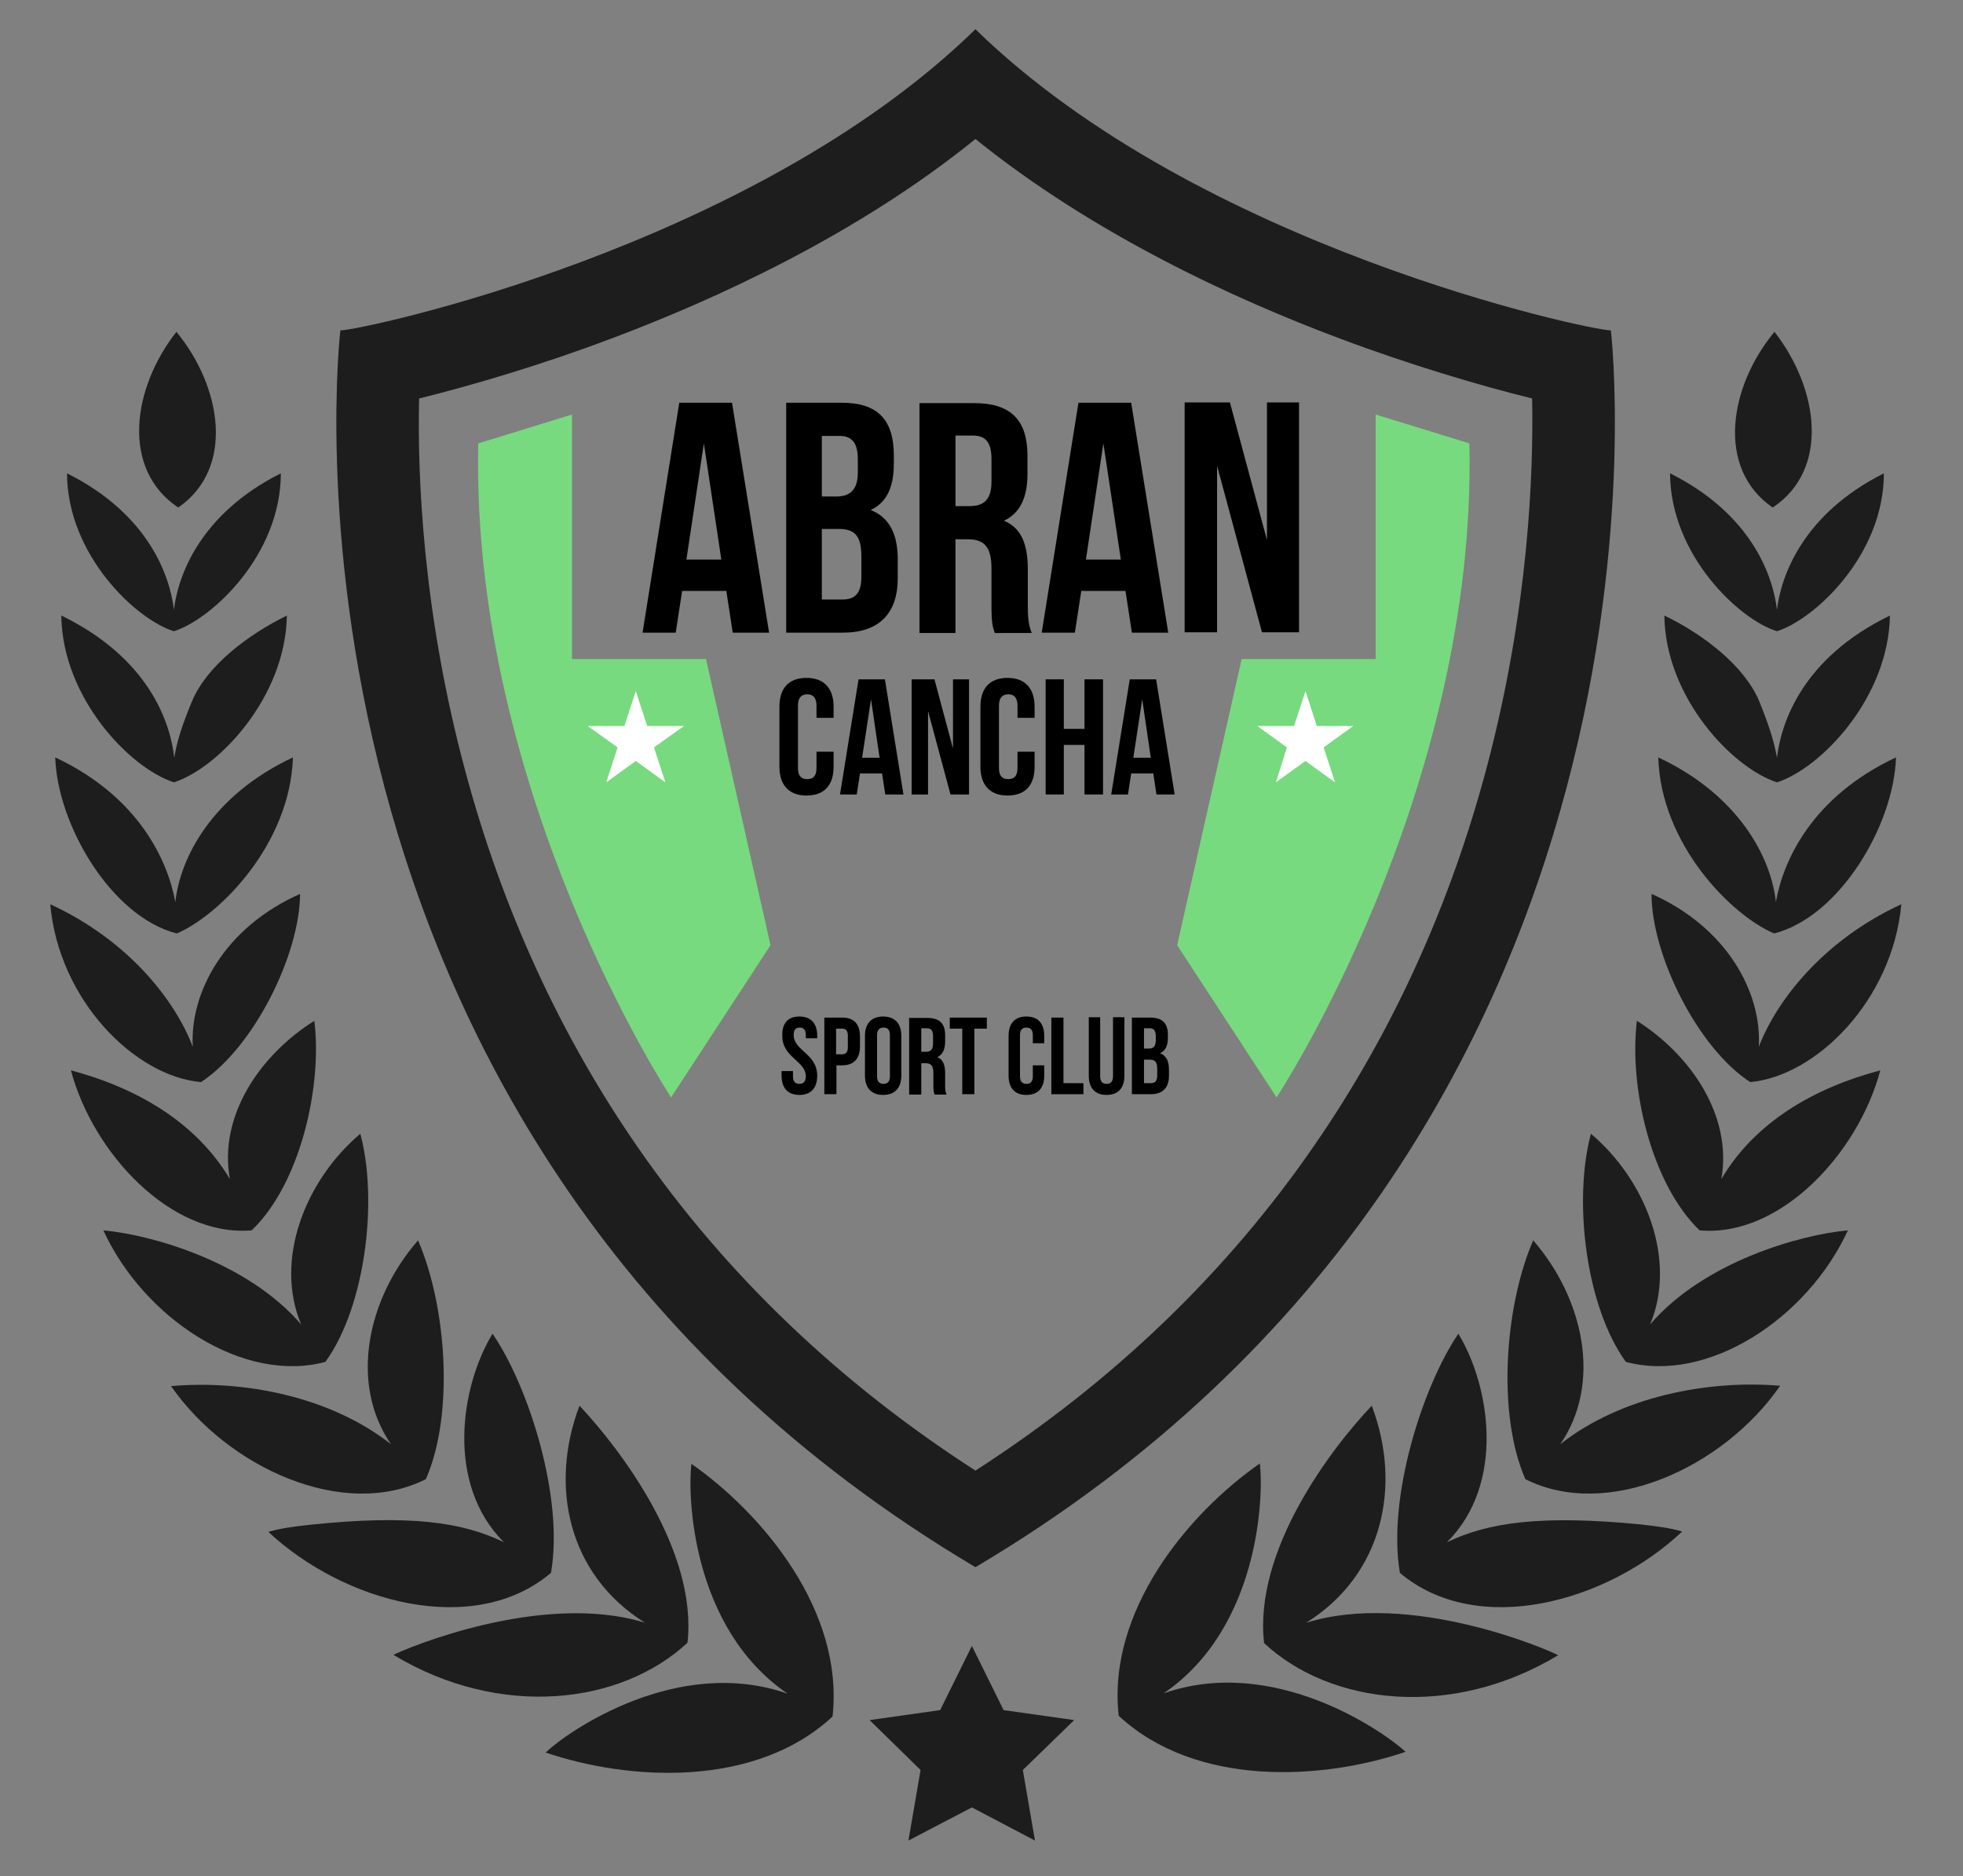 <?xml version="1.0" encoding="utf-8"?>
<!-- Generator: Adobe Illustrator 27.8.0, SVG Export Plug-In . SVG Version: 6.00 Build 0)  -->
<svg version="1.1" id="Layer_1" xmlns="http://www.w3.org/2000/svg" xmlns:xlink="http://www.w3.org/1999/xlink" x="0px" y="0px"
	 viewBox="0 0 550.8 526.4" style="enable-background:new 0 0 550.8 526.4;" xml:space="preserve">
<rect x="0" y="0" width="550.8" height="526.4" fill="#808080" stroke="none"/>
<style type="text/css">
	.st0{fill:#1D1D1D;}
	.st1{fill:#77DA7E;}
	.st2{fill:#FFFFFF;}
</style>
<g>
	<path class="st0" d="M273.7,39c33.2,26.8,72.9,45,102.3,56c19.7,7.4,39.3,13.2,53.9,16.8c0.4,20.6-0.9,58.6-12.6,103
		c-10.3,39-26.6,74.8-48.4,106.4c-24.7,35.9-56.7,66.6-95.2,91.4c-38.2-24.6-70-55-94.6-90.5c-21.8-31.4-38.1-66.9-48.5-105.6
		c-12.1-44.8-13.5-83.8-13-104.7c14.6-3.6,34.3-9.4,53.9-16.8C200.8,84,240.6,65.8,273.7,39 M273.7,8.2
		C211.1,69.4,101.4,92.7,95.5,92.7c0,0-26.5,225.6,178.2,347C478.5,318.3,452,92.7,452,92.7C446,92.7,336.4,69.4,273.7,8.2
		L273.7,8.2z"/>
</g>
<g>
	<polygon class="st0" points="281.6,479.8 272.7,461.8 263.8,479.8 244,482.6 258.3,496.6 254.9,516.4 272.7,507.1 290.4,516.4 
		287,496.6 301.4,482.6 	"/>
	<path class="st0" d="M154.6,441.3c3.7-21.1-6.3-52.4-16.4-67.1c-9,14.8-13.2,42.2,3.2,58.5c-11.7-5.7-26.6-7.8-54.4-4.9
		c-4.7,0.5-8.8,1.1-11.7,2C96.5,449.6,132.9,459.6,154.6,441.3z"/>
	<path class="st0" d="M119.5,415c8-18.3,5.8-48.5-2.2-67c-14.3,16.4-19.3,40.2-7.6,57.2c-17-13.4-41.4-18.1-61.7-16.3
		C64,411.9,96.5,426.6,119.5,415z"/>
	<path class="st0" d="M91.3,382.1c11.3-15.6,14.8-45.5,9.8-64c-15.5,13.1-24.2,35.4-16.6,53.5C69.4,354,42.4,346.4,29,345.2
		C40.3,369.8,68.2,388.3,91.3,382.1z"/>
	<path class="st0" d="M70.6,345.2c13.5-12.8,19.9-40.1,17.6-58.8c-15.4,9.7-26.9,26.8-23.7,44.4c-9.5-15.9-25.9-25.5-44.6-30.5
		C26.1,323.6,48,347.1,70.6,345.2z"/>
	<path class="st0" d="M56.4,303.6c14.7-9.6,27.7-35.6,27.8-52.8c-21.2,9.4-31,27.7-30.1,42.9c-5-13.1-18.1-29.9-40-40
		C16.5,280.7,37.9,302,56.4,303.6z"/>
	<path class="st0" d="M49.6,261.9c12-5.1,31.8-25,32.6-49.4c-22.8,10.7-31.7,28.3-33,40.6c-2.1-11.5-10.1-29.5-33.7-40.6
		C16.1,231.4,31.2,257.2,49.6,261.9z"/>
	<path class="st0" d="M48.8,219.5c12.4-4,31.3-23.7,31.7-46.8c-10.8,5.3-22.4,14-26.6,24c-2.3,5.5-4.3,11.1-5,15.9
		c-1.1-10-7.2-28-31.7-39.9C17.5,195.8,36.4,215.5,48.8,219.5z"/>
	<path class="st0" d="M48.8,177.1c10.5-3.3,30-21.3,30-44.3c-22.9,11.5-28.9,29-30,38.3c-1.1-9.4-7-26.8-30-38.3
		C18.9,155.8,38.3,173.9,48.8,177.1z"/>
	<path class="st0" d="M194,410.7c-1.1,8.8,0,46.1,27,64.5c-30.8-10.8-61.5,10.4-67.9,16.5c23.2,7.9,58.8,10.1,80.5-10.1
		C236.9,452,214,424.7,194,410.7z"/>
	<path class="st0" d="M162.6,394.4c-8.5,22.4-3.3,47.4,18.4,60.9c-29-9-67.6,7.4-70.6,9c30,18.1,63.9,13.9,82.5-3.4
		C195.8,435.2,174.1,406.6,162.6,394.4z"/>
	<path class="st0" d="M50,142.4c16-11,12.2-33.9-0.5-49.3C37.1,108.9,33.9,131.6,50,142.4z"/>
	<path class="st0" d="M406,432.7c16.4-16.3,12.2-43.7,3.2-58.5c-10,14.7-20,46-16.4,67.1c21.7,18.3,58.1,8.3,79.2-11.6
		c-2.9-0.9-7-1.5-11.7-2C432.6,425,417.6,427.1,406,432.7z"/>
	<path class="st0" d="M437.8,405.2c11.7-17,6.7-40.7-7.6-57.2c-8,18.5-10.2,48.7-2.2,67c23,11.6,55.5-3.1,71.5-26.2
		C479.2,387.1,454.8,391.8,437.8,405.2z"/>
	<path class="st0" d="M463,371.6c7.6-18.1-1.2-40.5-16.6-53.5c-5,18.6-1.5,48.4,9.8,64c23.1,6.2,51-12.3,62.3-36.9
		C505.1,346.4,478.1,354,463,371.6z"/>
	<path class="st0" d="M483,330.8c3.1-17.6-8.4-34.7-23.7-44.4c-2.3,18.7,4.1,45.9,17.6,58.8c22.6,2,44.5-21.6,50.7-44.9
		C508.8,305.3,492.4,314.9,483,330.8z"/>
	<path class="st0" d="M491.1,303.6c18.5-1.7,39.9-22.9,42.4-49.9c-21.9,10.1-35,27-40,40c0.9-15.2-8.9-33.5-30.1-42.9
		C463.4,268,476.4,294.1,491.1,303.6z"/>
	<path class="st0" d="M497.8,261.9c18.4-4.7,33.6-30.4,34.2-49.4c-23.7,11.1-31.7,29.1-33.7,40.6c-1.3-12.3-10.2-29.9-33-40.6
		C466,236.9,485.8,256.8,497.8,261.9z"/>
	<path class="st0" d="M498.6,219.5c12.4-4,31.3-23.7,31.7-46.8c-24.5,11.9-30.5,29.9-31.7,39.9c-0.8-4.8-2.7-10.3-5-15.9
		c-4.2-10-15.8-18.8-26.6-24C467.3,195.8,486.2,215.5,498.6,219.5z"/>
	<path class="st0" d="M498.6,177.1c10.5-3.3,30-21.3,30-44.3c-22.9,11.5-28.9,29-30,38.3c-1.1-9.4-7-26.8-30-38.3
		C468.7,155.8,488.1,173.9,498.6,177.1z"/>
	<path class="st0" d="M326.5,475.1c27-18.4,28.1-55.7,27-64.5c-20.1,14-42.9,41.4-39.6,70.8c21.8,20.2,57.3,18,80.5,10.1
		C388,485.6,357.3,464.3,326.5,475.1z"/>
	<path class="st0" d="M366.5,455.3c21.6-13.5,26.9-38.5,18.4-60.9c-11.6,12.2-33.2,40.8-30.2,66.6c18.5,17.3,52.5,21.5,82.5,3.4
		C434.1,462.7,395.5,446.2,366.5,455.3z"/>
	<path class="st0" d="M497.4,142.4c16.1-10.7,12.9-33.4,0.5-49.3C485.2,108.4,481.4,131.4,497.4,142.4z"/>
</g>
<path class="st1" d="M386,116.3v68.6h-37.6l-18.1,80.3l27.9,42.7c0,0,56.3-85.4,54.1-183.5L386,116.3z"/>
<path class="st1" d="M160.5,116.3v68.6h37.6l18.1,80.3l-27.9,42.7c0,0-56.3-85.4-54.1-183.5L160.5,116.3z"/>
<polygon class="st2" points="178.4,193.9 181.6,203.7 191.9,203.7 183.5,209.7 186.7,219.5 178.4,213.5 170.1,219.5 173.3,209.7 
	164.9,203.7 175.2,203.7 "/>
<polygon class="st2" points="366.3,193.9 369.5,203.7 379.7,203.7 371.4,209.7 374.6,219.5 366.3,213.5 358,219.5 361.1,209.7 
	352.8,203.7 363.1,203.7 "/>
<g>
	<path d="M215.8,177.5h-10.2l-1.8-11.7h-12.4l-1.8,11.7h-9.3l10.3-64.5h14.8L215.8,177.5z M192.6,157h9.8l-4.9-32.6L192.6,157z"/>
	<path d="M250.8,127.8v2.3c0,6.6-2,10.9-6.5,13c5.4,2.1,7.6,7,7.6,13.8v5.3c0,10-5.3,15.3-15.4,15.3h-15.9v-64.5h15.3
		C246.3,112.9,250.8,117.8,250.8,127.8z M230.6,122.2v17.1h4c3.8,0,6.1-1.7,6.1-6.8v-3.6c0-4.6-1.6-6.6-5.2-6.6H230.6z M230.6,148.4
		v19.8h5.8c3.4,0,5.3-1.6,5.3-6.4v-5.6c0-6-1.9-7.8-6.5-7.8H230.6z"/>
	<path d="M279.1,177.5c-0.6-1.7-0.9-2.7-0.9-7.9v-10.1c0-6-2-8.2-6.6-8.2h-3.5v26.3h-10.1v-64.5h15.3c10.5,0,15,4.9,15,14.8v5.1
		c0,6.6-2.1,11-6.6,13.1c5.1,2.1,6.7,7,6.7,13.7v10c0,3.1,0.1,5.4,1.1,7.8H279.1z M268.1,122.2V142h4c3.8,0,6.1-1.7,6.1-6.8v-6.4
		c0-4.6-1.6-6.6-5.2-6.6H268.1z"/>
	<path d="M327.8,177.5h-10.2l-1.8-11.7h-12.4l-1.8,11.7h-9.3l10.3-64.5h14.8L327.8,177.5z M304.7,157h9.8l-4.9-32.6L304.7,157z"/>
	<path d="M341.5,130.7v46.7h-9.1v-64.5h12.7l10.4,38.6v-38.6h9v64.5h-10.4L341.5,130.7z"/>
</g>
<g>
	<path d="M233.9,210.8v4.3c0,5.2-2.6,8.1-7.6,8.1s-7.6-3-7.6-8.1v-16.8c0-5.2,2.6-8.1,7.6-8.1s7.6,3,7.6,8.1v3.1h-4.8V198
		c0-2.3-1-3.2-2.6-3.2c-1.6,0-2.6,0.9-2.6,3.2v17.5c0,2.3,1,3.1,2.6,3.1c1.6,0,2.6-0.8,2.6-3.1v-4.6H233.9z"/>
	<path d="M253.5,222.9h-5.1l-0.9-5.9h-6.2l-0.9,5.9h-4.7l5.2-32.3h7.4L253.5,222.9z M241.9,212.6h4.9l-2.4-16.4L241.9,212.6z"/>
	<path d="M260.4,199.5v23.4h-4.6v-32.3h6.4l5.2,19.4v-19.4h4.5v32.3h-5.2L260.4,199.5z"/>
	<path d="M290.3,210.8v4.3c0,5.2-2.6,8.1-7.6,8.1s-7.6-3-7.6-8.1v-16.8c0-5.2,2.6-8.1,7.6-8.1s7.6,3,7.6,8.1v3.1h-4.8V198
		c0-2.3-1-3.2-2.6-3.2c-1.6,0-2.6,0.9-2.6,3.2v17.5c0,2.3,1,3.1,2.6,3.1c1.6,0,2.6-0.8,2.6-3.1v-4.6H290.3z"/>
	<path d="M298.5,222.9h-5.1v-32.3h5.1v13.9h5.8v-13.9h5.2v32.3h-5.2V209h-5.8V222.9z"/>
	<path d="M329.6,222.9h-5.1l-0.9-5.9h-6.2l-0.9,5.9h-4.7l5.2-32.3h7.4L329.6,222.9z M318,212.6h4.9l-2.4-16.4L318,212.6z"/>
</g>
<g>
	<path d="M224.3,285.2c3.3,0,5,2,5,5.4v0.7h-3.2v-0.9c0-1.5-0.6-2.1-1.7-2.1s-1.7,0.6-1.7,2.1c0,4.4,6.6,5.2,6.6,11.4
		c0,3.4-1.7,5.4-5,5.4c-3.3,0-5-2-5-5.4v-1.3h3.2v1.5c0,1.5,0.7,2.1,1.8,2.1s1.8-0.6,1.8-2.1c0-4.4-6.6-5.2-6.6-11.4
		C219.4,287.2,221,285.2,224.3,285.2z"/>
	<path d="M241.3,290.8v2.8c0,3.4-1.7,5.3-5,5.3h-1.6v8.1h-3.4v-21.5h5C239.6,285.5,241.3,287.3,241.3,290.8z M234.6,288.5v7.3h1.6
		c1.1,0,1.7-0.5,1.7-2v-3.2c0-1.5-0.6-2-1.7-2H234.6z"/>
	<path d="M242.7,290.6c0-3.4,1.8-5.4,5.1-5.4c3.3,0,5.1,2,5.1,5.4v11.2c0,3.4-1.8,5.4-5.1,5.4c-3.3,0-5.1-2-5.1-5.4V290.6z
		 M246.1,302c0,1.5,0.7,2.1,1.8,2.1c1.1,0,1.8-0.6,1.8-2.1v-11.6c0-1.5-0.7-2.1-1.8-2.1c-1.1,0-1.8,0.6-1.8,2.1V302z"/>
	<path d="M262.2,307c-0.2-0.6-0.3-0.9-0.3-2.6v-3.4c0-2-0.7-2.7-2.2-2.7h-1.2v8.8h-3.4v-21.5h5.1c3.5,0,5,1.6,5,4.9v1.7
		c0,2.2-0.7,3.7-2.2,4.4c1.7,0.7,2.2,2.3,2.2,4.6v3.3c0,1,0,1.8,0.4,2.6H262.2z M258.5,288.5v6.6h1.3c1.3,0,2-0.6,2-2.3v-2.1
		c0-1.5-0.5-2.2-1.7-2.2H258.5z"/>
	<path d="M266.5,285.5h10.4v3.1h-3.5V307H270v-18.4h-3.5V285.5z"/>
	<path d="M293,298.9v2.9c0,3.4-1.7,5.4-5,5.4c-3.3,0-5-2-5-5.4v-11.2c0-3.4,1.7-5.4,5-5.4c3.3,0,5,2,5,5.4v2.1h-3.2v-2.3
		c0-1.5-0.7-2.1-1.8-2.1c-1.1,0-1.8,0.6-1.8,2.1V302c0,1.5,0.7,2.1,1.8,2.1c1.1,0,1.8-0.6,1.8-2.1v-3.1H293z"/>
	<path d="M295,285.5h3.4v18.4h5.6v3.1H295V285.5z"/>
	<path d="M308.7,285.5V302c0,1.5,0.7,2.1,1.8,2.1c1.1,0,1.8-0.6,1.8-2.1v-16.6h3.2v16.4c0,3.4-1.7,5.4-5,5.4s-5-2-5-5.4v-16.4H308.7
		z"/>
	<path d="M327.7,290.4v0.8c0,2.2-0.7,3.6-2.2,4.3c1.8,0.7,2.5,2.3,2.5,4.6v1.8c0,3.3-1.8,5.1-5.1,5.1h-5.3v-21.5h5.1
		C326.2,285.5,327.7,287.1,327.7,290.4z M321,288.5v5.7h1.3c1.3,0,2-0.6,2-2.3v-1.2c0-1.5-0.5-2.2-1.7-2.2H321z M321,297.3v6.6h1.9
		c1.1,0,1.8-0.5,1.8-2.1v-1.9c0-2-0.6-2.6-2.2-2.6H321z"/>
</g>
</svg>
